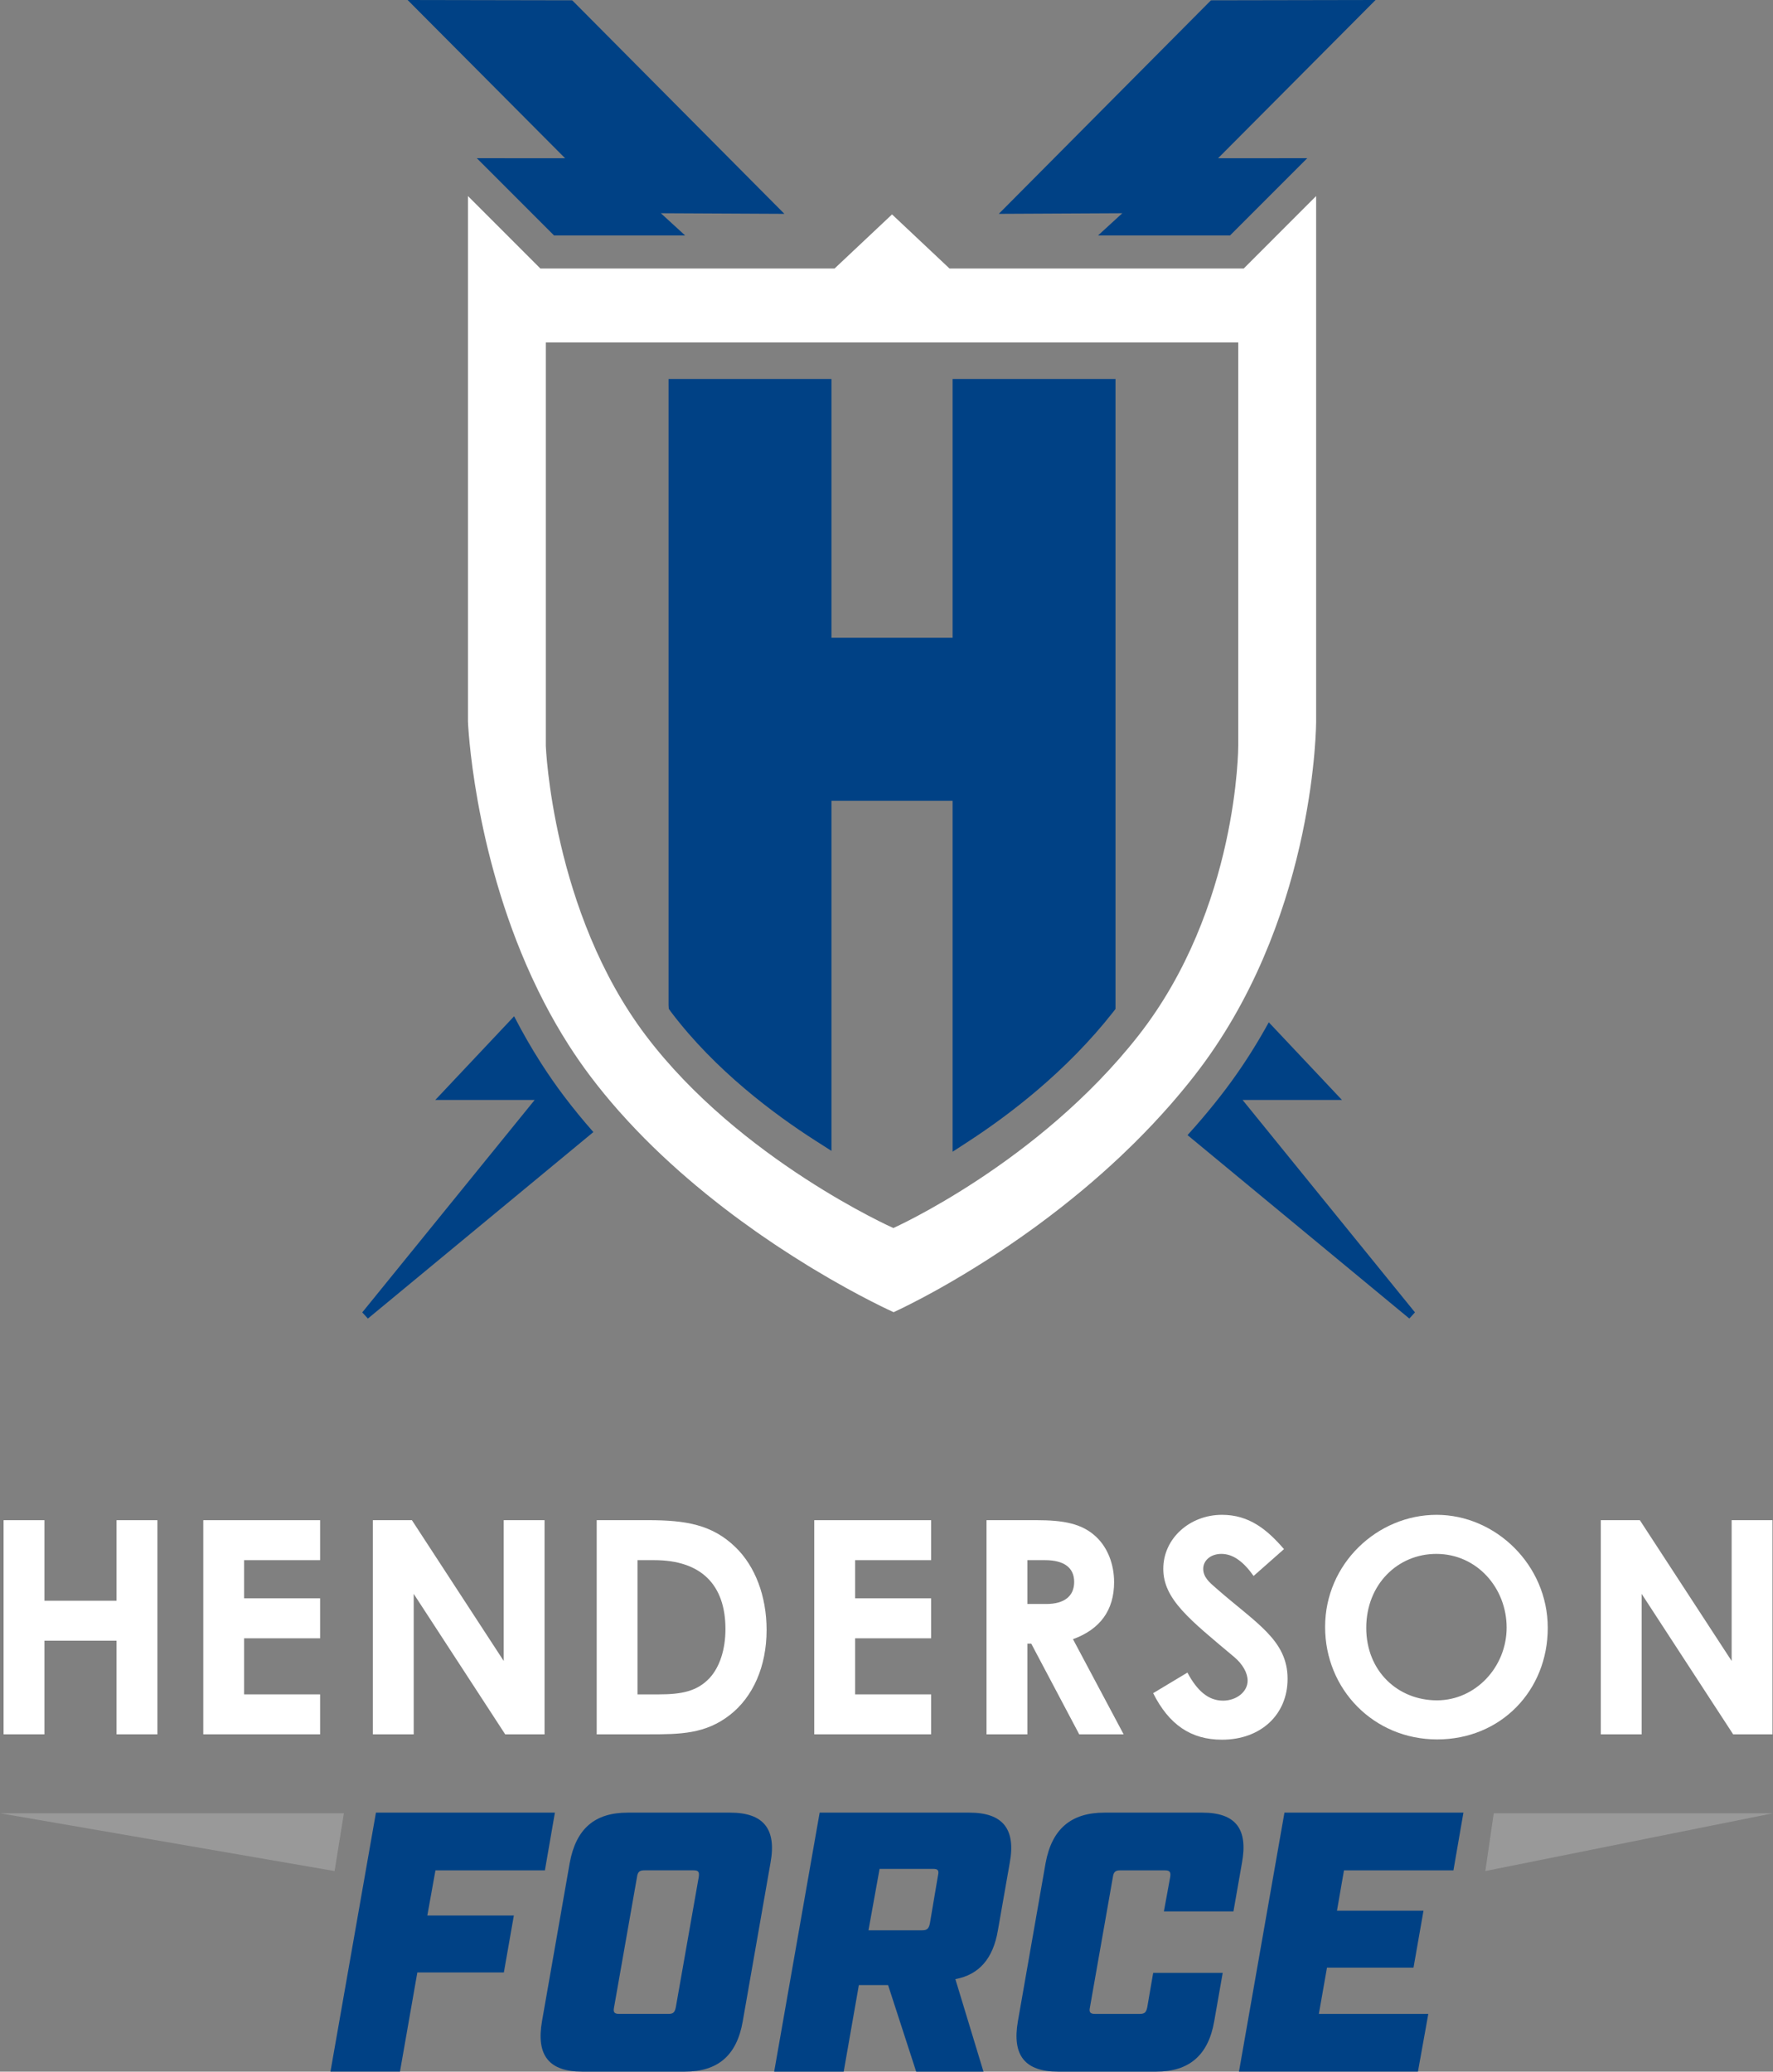 <svg width="434" height="507" viewBox="0 0 434 507" fill="none" xmlns="http://www.w3.org/2000/svg">
<rect x="0" y="0" width="434" height="507" fill="#808080" stroke="none"/>
<path d="M284.452 272.643C285.124 271.906 285.791 271.158 286.457 270.4C285.796 271.158 285.124 271.901 284.452 272.643Z" fill="#004185"/>
<path d="M197.646 309.677C198.086 309.945 198.52 310.213 198.949 310.471C210.542 317.485 218.745 321.134 218.745 321.134C218.745 321.134 219.523 320.785 220.927 320.098C221.089 320.017 221.261 319.936 221.438 319.845C221.619 319.754 221.811 319.658 222.013 319.557C222.215 319.456 222.423 319.355 222.64 319.244C223.493 318.814 224.478 318.304 225.575 317.728C226.423 317.278 227.342 316.783 228.327 316.242C228.615 316.085 228.903 315.924 229.201 315.762C229.57 315.555 229.949 315.348 230.333 315.13C232 314.19 233.813 313.144 235.743 311.982C237.435 310.966 239.213 309.869 241.072 308.687C241.385 308.485 241.703 308.282 242.027 308.075C242.602 307.706 243.188 307.327 243.779 306.938C244.087 306.736 244.401 306.529 244.714 306.322C246.396 305.205 248.123 304.032 249.896 302.789C250.861 302.112 251.836 301.414 252.826 300.702C253.321 300.343 253.816 299.984 254.311 299.615C257.792 297.048 261.383 294.258 265 291.236C268.101 288.649 271.223 285.889 274.319 282.968C275.35 281.993 276.38 281.002 277.406 279.992C278.997 278.42 280.583 276.803 282.144 275.145C282.922 274.321 283.694 273.482 284.457 272.638C285.129 271.901 285.801 271.153 286.463 270.395C286.953 269.834 287.442 269.268 287.927 268.697C288.902 267.554 289.862 266.397 290.812 265.22C291.286 264.633 291.756 264.037 292.226 263.441C293.161 262.248 294.07 261.04 294.949 259.827C322.205 222.212 322.165 176.587 322.165 176.587V47.98L304.44 65.714H232.424L218.356 52.473L204.288 65.714H132.273L114.548 47.98V176.602C114.548 176.602 115.74 207.739 130.181 239.152C130.686 240.254 131.212 241.356 131.752 242.458C132.192 243.352 132.641 244.247 133.101 245.141C134.945 248.714 136.97 252.267 139.198 255.749C140.87 258.362 142.653 260.934 144.557 263.456C146.765 266.377 149.083 269.192 151.483 271.906C152.24 272.76 153.003 273.599 153.771 274.433C156.392 277.268 159.095 279.987 161.838 282.579C163.313 283.969 164.798 285.323 166.288 286.642C166.409 286.748 166.53 286.855 166.651 286.961C167.854 288.017 169.061 289.053 170.263 290.064C172.097 291.605 173.935 293.091 175.764 294.521C176.279 294.925 176.794 295.325 177.31 295.719C179.881 297.695 182.427 299.555 184.917 301.308C185.417 301.657 185.912 302.006 186.402 302.344C187.387 303.027 188.367 303.694 189.332 304.34C189.817 304.664 190.291 304.982 190.771 305.296C193.156 306.867 195.454 308.328 197.646 309.672V309.677ZM133.606 83.806H303.101V182.546C303.101 182.546 303.137 222.233 278.658 253.449C254.18 284.666 218.675 300.54 218.675 300.54C218.675 300.54 181.053 283.792 158.105 253.449C135.157 223.107 133.606 182.546 133.606 182.546V83.806Z" fill="white"/>
<path d="M164.293 247.703C175.021 261.889 189.413 272.633 199.596 279.148L203.526 281.659V195.973H233.182V281.867L237.127 279.299C246.952 272.906 261.055 262.243 272.536 247.602L273.056 246.915V92.746H233.182V156.084H203.526V92.746H163.651V245.985L163.707 246.885L164.293 247.703Z" fill="#004185"/>
<path d="M10.875 401.529H28.53V424.447H38.526V372.04H28.53V391.75H10.875V372.04H0.879V424.447H10.875V401.529Z" fill="white"/>
<path d="M78.36 414.668H59.757V400.942H78.36V391.164H59.757V381.819H78.36V372.04H49.76V424.447H78.36V414.668Z" fill="white"/>
<path d="M100.828 372.04H91.271V424.447H101.268V390.067L123.665 424.447H133.298V372.04H123.301V406.491L100.828 372.04Z" fill="white"/>
<path d="M158.827 424.447C166.49 424.447 172.688 424.377 178.674 419.702C184.291 415.32 187.65 407.876 187.65 398.896C187.65 390.572 184.806 383.275 180.063 378.676C174.37 373.127 167.879 372.035 158.686 372.035H146.063V424.447H158.832H158.827ZM156.054 381.819H160.14C171.521 381.819 177.577 387.732 177.577 398.683C177.577 403.793 176.118 408.028 173.708 410.656C170.642 413.941 166.778 414.668 161.307 414.668H156.054V381.819Z" fill="white"/>
<path d="M227.918 381.819V372.04H199.318V424.447H227.918V414.668H209.315V400.942H227.918V391.164H209.315V381.819H227.918Z" fill="white"/>
<path d="M272.713 387.222C272.713 382.769 271.107 378.827 268.48 376.27C264.98 372.839 260.307 372.035 253.67 372.035H241.486V424.447H251.483V402.256H252.432L264.176 424.447H275.047L262.646 401.16C269.283 398.749 272.713 394.08 272.713 387.217V387.222ZM256.079 392.548H251.483V381.819H255.786C260.529 381.819 262.939 383.714 262.939 387.146C262.939 390.577 260.605 392.548 256.079 392.548Z" fill="white"/>
<path d="M299.343 416.2C295.843 416.2 293.07 413.865 290.66 409.337L282.27 414.375C286.139 422.042 291.463 425.761 299.126 425.761C308.612 425.761 315.179 419.631 315.179 410.868C315.179 401.306 307.37 397.218 297.596 388.606C296.065 387.292 294.529 385.978 294.529 383.937C294.529 381.895 296.353 380.288 298.98 380.288C301.823 380.288 304.379 382.183 306.86 385.69L314.3 379.12C310.143 374.304 305.763 370.726 299.126 370.726C291.246 370.726 284.755 376.493 284.755 383.937C284.755 391.381 291.175 396.344 302.046 405.471C304.162 407.224 305.4 409.413 305.4 411.313C305.4 414.011 302.702 416.205 299.343 416.205V416.2Z" fill="white"/>
<path d="M324.362 398.173C324.362 413.43 336.253 425.691 351.796 425.691C367.338 425.691 378.865 413.794 378.865 398.39C378.865 382.987 366.096 370.726 351.649 370.726C337.203 370.726 324.362 382.623 324.362 398.173ZM351.578 380.288C361.575 380.288 368.798 388.682 368.798 398.32C368.798 407.957 361.211 416.129 351.725 416.129C342.239 416.129 334.434 409.049 334.434 398.39C334.434 387.732 342.168 380.288 351.578 380.288Z" fill="white"/>
<path d="M401.844 390.067L424.246 424.447H433.874V372.04H423.877V406.491L401.409 372.04H391.847V424.447H401.844V390.067Z" fill="white"/>
<path d="M106.592 457.736H133.384L135.829 443.611H92.024L80.891 506.995H97.904L102.157 482.727H123.337L125.782 468.784H104.602L106.592 457.736Z" fill="#004185"/>
<path d="M178.734 443.611H153.665C145.517 443.611 140.991 447.593 139.455 455.927L132.667 494.684C131.217 503.018 134.384 507 142.532 507H167.601C175.749 507 180.366 503.018 181.81 494.684L188.599 455.927C190.14 447.593 186.882 443.611 178.734 443.611ZM171.041 459.364L165.429 491.237C165.156 492.506 164.798 492.865 163.621 492.865H151.584C150.407 492.865 150.043 492.501 150.316 491.237L155.928 459.364C156.109 458.095 156.559 457.731 157.736 457.731H169.773C170.95 457.731 171.223 458.095 171.041 459.364Z" fill="#004185"/>
<path d="M200.636 443.611L189.503 507H206.521L210.234 485.81H217.386L224.266 507H240.738L233.859 484.359C239.652 483.273 243.092 479.376 244.269 472.407L247.164 455.927C248.704 447.593 245.441 443.611 237.299 443.611H200.636ZM229.6 459.005L227.61 470.775C227.337 472.043 226.888 472.407 225.711 472.407H212.588L215.305 457.377H228.429C229.605 457.377 229.878 457.741 229.605 459.005H229.6Z" fill="#004185"/>
<path d="M301.924 467.788L304.006 455.927C305.546 447.593 302.465 443.611 294.322 443.611H270.339C262.191 443.611 257.488 447.593 255.948 455.927L249.159 494.684C247.709 503.018 250.876 507 259.024 507H283.007C291.064 507 295.767 503.018 297.217 494.684L299.298 482.823H282.28L280.83 491.242C280.558 492.511 280.199 492.87 278.931 492.87H268.071C266.894 492.87 266.53 492.506 266.803 491.242L272.415 459.369C272.597 458.1 273.046 457.736 274.223 457.736H285.084C286.351 457.736 286.624 458.1 286.442 459.369L284.902 467.788H301.924Z" fill="#004185"/>
<path d="M303.278 506.995H347.088L349.624 492.87H322.832L324.822 481.549H346.002L348.447 467.606H327.267L328.984 457.736H355.776L358.221 443.611H314.411L303.278 506.995Z" fill="#004185"/>
<path d="M84.179 443.763H0L81.901 457.908L84.179 443.763Z" fill="#999999"/>
<path d="M365.646 443.763L363.585 457.908L434 443.763H365.646Z" fill="#999999"/>
<path d="M132.384 260.1C130.106 256.537 127.928 252.752 125.913 248.846C125.888 248.8 125.868 248.755 125.847 248.714L106.551 269.197H130.878L88.675 321.185L90.054 322.696L145.249 277.055C142.719 274.185 140.314 271.254 138.107 268.333C136.127 265.715 134.202 262.945 132.384 260.105V260.1Z" fill="#004185"/>
<path d="M319.988 38.717L298.166 38.722L336.713 0L296.424 0.076L244.487 52.336L274.723 52.185L268.778 57.628H301.086L319.988 38.717Z" fill="#004185"/>
<path d="M346.36 321.18L304.157 269.192H328.484L310.577 250.19C307.92 255.036 304.915 259.863 301.49 264.583C300.545 265.887 299.566 267.185 298.581 268.444C298.091 269.071 297.596 269.692 297.095 270.314C296.116 271.532 295.095 272.755 294.07 273.957C293.56 274.554 293.049 275.145 292.534 275.731C291.923 276.429 291.307 277.116 290.685 277.798L344.982 322.691L346.36 321.18Z" fill="#004185"/>
<path d="M167.712 57.628L161.767 52.185L192.009 52.336L140.067 0.076L99.778 0L138.324 38.722L116.72 38.717L135.622 57.628H167.712Z" fill="#004185"/>
</svg>
